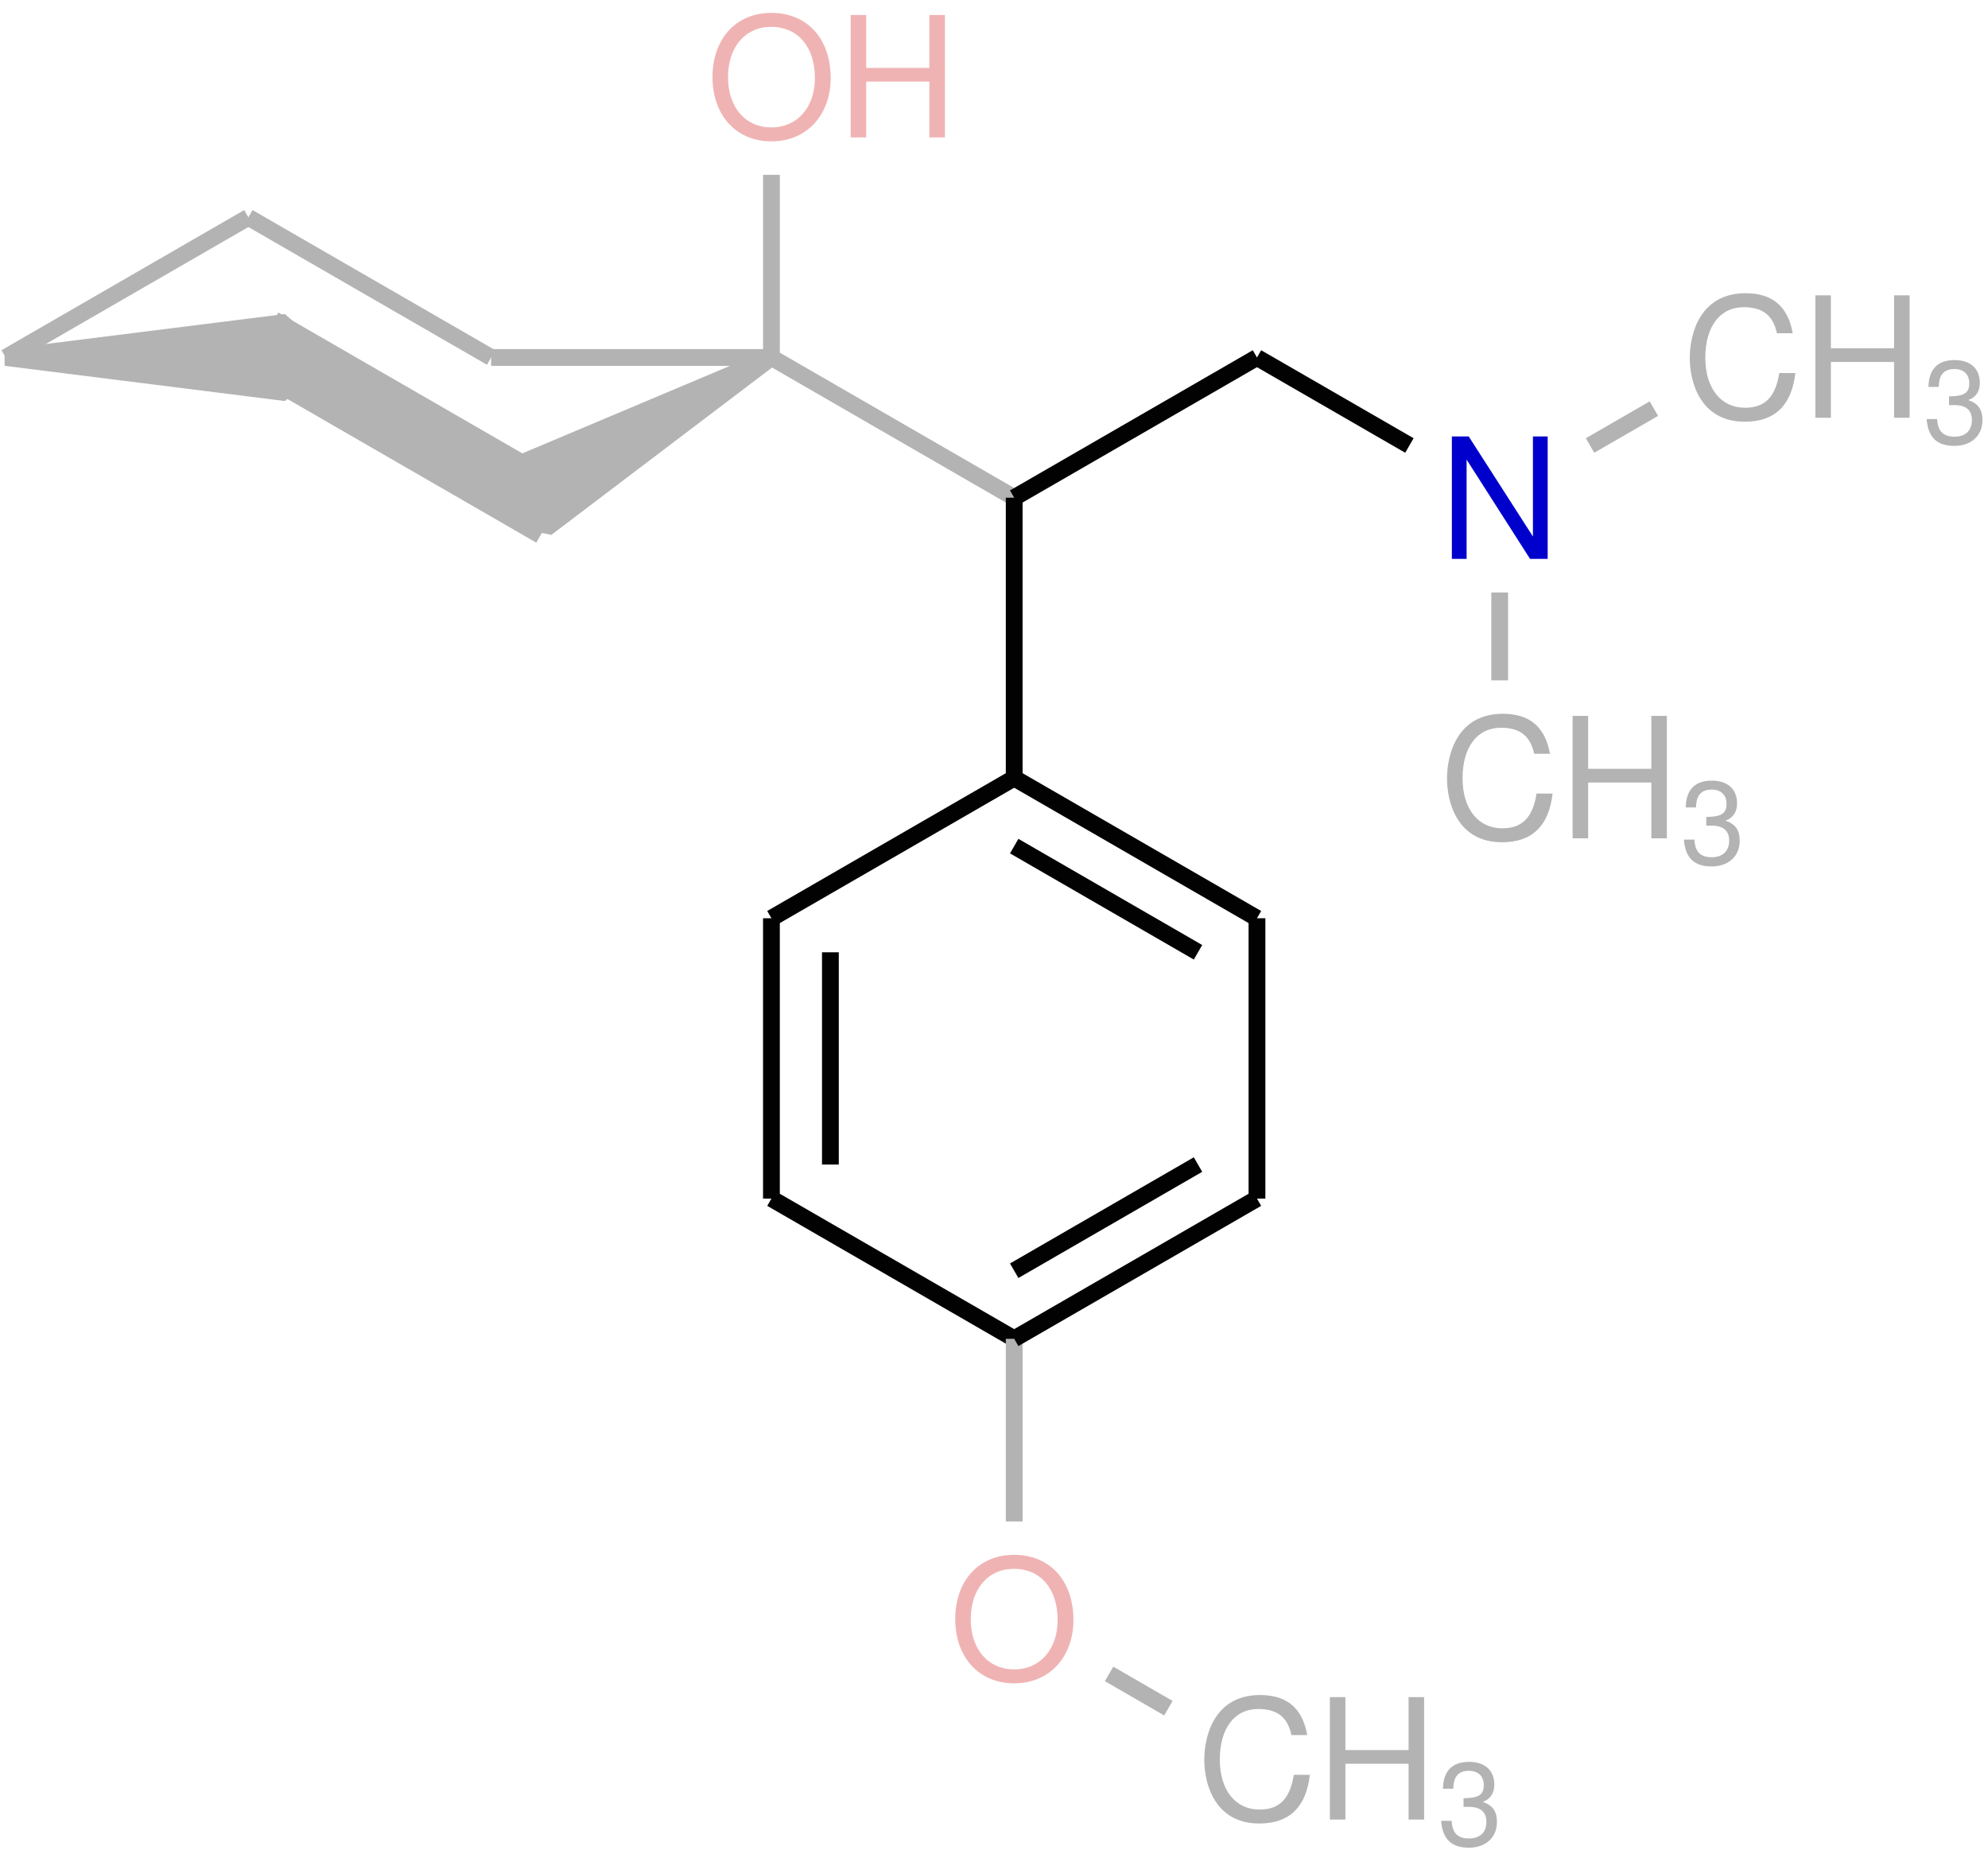 <?xml version="1.0" encoding="UTF-8"?>
<svg xmlns="http://www.w3.org/2000/svg" xmlns:xlink="http://www.w3.org/1999/xlink" width="118pt" height="110pt" viewBox="0 0 118 110" version="1.1">
<defs>
<g>
<symbol overflow="visible" id="glyph0-0">
<path style="stroke:none;" d="M 6.172 -5.188 C 6.172 -6.344 5.344 -7.094 4.047 -7.094 C 2.609 -7.094 1.859 -6.297 1.859 -4.766 L 2.719 -4.766 C 2.719 -5.656 2.953 -6.312 4 -6.312 C 4.766 -6.312 5.281 -5.859 5.281 -5.188 C 5.281 -3.922 3.484 -3.594 3.484 -2.25 L 3.484 -1.688 L 4.391 -1.688 L 4.391 -2.156 C 4.391 -3.344 6.172 -3.531 6.172 -5.188 Z M 4.391 -0.75 L 3.484 -0.75 L 3.484 0.297 L 4.391 0.297 Z M 0.344 1.391 L 7.625 1.391 L 7.625 -7.969 L 0.344 -7.969 Z M 1.172 0.688 L 1.172 -7.281 L 6.797 -7.281 L 6.797 0.688 Z M 1.172 0.688 "/>
</symbol>
<symbol overflow="visible" id="glyph0-1">
<path style="stroke:none;" d="M 7.422 -3.516 C 7.422 -5.859 6.031 -7.391 3.891 -7.391 C 1.812 -7.391 0.406 -5.859 0.406 -3.578 C 0.406 -1.312 1.812 0.234 3.906 0.234 C 6.078 0.234 7.422 -1.422 7.422 -3.516 Z M 3.891 -6.562 C 5.469 -6.562 6.484 -5.375 6.484 -3.531 C 6.484 -1.781 5.438 -0.594 3.906 -0.594 C 2.359 -0.594 1.328 -1.781 1.328 -3.578 C 1.328 -5.375 2.359 -6.562 3.891 -6.562 Z M 3.891 -6.562 "/>
</symbol>
<symbol overflow="visible" id="glyph0-2">
<path style="stroke:none;" d="M 5.469 -3.312 L 5.469 0 L 6.391 0 L 6.391 -7.266 L 5.469 -7.266 L 5.469 -4.125 L 1.719 -4.125 L 1.719 -7.266 L 0.797 -7.266 L 0.797 0 L 1.719 0 L 1.719 -3.312 Z M 5.469 -3.312 "/>
</symbol>
<symbol overflow="visible" id="glyph0-3">
<path style="stroke:none;" d="M 0.406 -3.547 C 0.406 -2.062 1.062 0.234 3.672 0.234 C 5.453 0.234 6.453 -0.734 6.672 -2.656 L 5.719 -2.656 C 5.5 -1.281 4.906 -0.594 3.688 -0.594 C 2.25 -0.594 1.328 -1.75 1.328 -3.562 C 1.328 -5.422 2.203 -6.562 3.609 -6.562 C 4.781 -6.562 5.359 -6.031 5.578 -5.016 L 6.516 -5.016 C 6.234 -6.609 5.312 -7.391 3.719 -7.391 C 1.062 -7.391 0.406 -5.062 0.406 -3.547 Z M 0.406 -3.547 "/>
</symbol>
<symbol overflow="visible" id="glyph0-4">
<path style="stroke:none;" d="M 6.484 -7.266 L 5.609 -7.266 L 5.609 -1.328 L 1.797 -7.266 L 0.797 -7.266 L 0.797 0 L 1.672 0 L 1.672 -5.891 L 5.438 0 L 6.484 0 Z M 6.484 -7.266 "/>
</symbol>
<symbol overflow="visible" id="glyph1-0">
<path style="stroke:none;" d="M 4.312 -3.625 C 4.312 -4.438 3.734 -4.969 2.828 -4.969 C 1.828 -4.969 1.297 -4.406 1.297 -3.328 L 1.891 -3.328 C 1.891 -3.953 2.062 -4.422 2.797 -4.422 C 3.328 -4.422 3.688 -4.094 3.688 -3.625 C 3.688 -2.75 2.438 -2.516 2.438 -1.562 L 2.438 -1.188 L 3.062 -1.188 L 3.062 -1.516 C 3.062 -2.344 4.312 -2.469 4.312 -3.625 Z M 3.062 -0.516 L 2.438 -0.516 L 2.438 0.203 L 3.062 0.203 Z M 0.25 0.969 L 5.328 0.969 L 5.328 -5.578 L 0.25 -5.578 Z M 0.828 0.484 L 0.828 -5.094 L 4.75 -5.094 L 4.75 0.484 Z M 0.828 0.484 "/>
</symbol>
<symbol overflow="visible" id="glyph1-1">
<path style="stroke:none;" d="M 1.875 -4.406 C 2.422 -4.406 2.75 -4.078 2.75 -3.562 C 2.75 -2.922 2.359 -2.797 1.547 -2.781 L 1.547 -2.266 L 1.875 -2.266 C 2.547 -2.266 2.906 -1.969 2.906 -1.375 C 2.906 -0.75 2.516 -0.391 1.875 -0.391 C 1.203 -0.391 0.875 -0.719 0.844 -1.438 L 0.219 -1.438 C 0.297 -0.359 0.828 0.156 1.859 0.156 C 2.875 0.156 3.531 -0.453 3.531 -1.375 C 3.531 -2 3.281 -2.359 2.688 -2.562 C 3.156 -2.734 3.375 -3.094 3.375 -3.578 C 3.375 -4.438 2.812 -4.938 1.875 -4.938 C 0.875 -4.938 0.344 -4.391 0.328 -3.344 L 0.938 -3.344 C 0.953 -3.875 1.094 -4.406 1.875 -4.406 Z M 1.875 -4.406 "/>
</symbol>
</g>
</defs>
<g id="surface6">
<path style="fill:none;stroke-width:0.996;stroke-linecap:butt;stroke-linejoin:miter;stroke:rgb(70%,70%,70%);stroke-opacity:1;stroke-miterlimit:10;" d="M 0.001 0.001 L 14.407 8.318 " transform="matrix(1,0,0,-1,0.335,21.216)"/>
<path style="fill:none;stroke-width:0.996;stroke-linecap:butt;stroke-linejoin:miter;stroke:rgb(70%,70%,70%);stroke-opacity:1;stroke-miterlimit:10;" d="M 14.407 8.318 L 28.817 0.001 " transform="matrix(1,0,0,-1,0.335,21.216)"/>
<path style="fill:none;stroke-width:0.996;stroke-linecap:butt;stroke-linejoin:miter;stroke:rgb(70%,70%,70%);stroke-opacity:1;stroke-miterlimit:10;" d="M 28.817 0.001 L 45.454 0.001 " transform="matrix(1,0,0,-1,0.335,21.216)"/>
<g style="fill:rgb(93.999%,70%,70%);fill-opacity:1;">
  <use xlink:href="#glyph0-1" x="41.885" y="8.155"/>
</g>
<g style="fill:rgb(93.999%,70%,70%);fill-opacity:1;">
  <use xlink:href="#glyph0-2" x="49.695" y="8.155"/>
</g>
<path style="fill:none;stroke-width:0.996;stroke-linecap:butt;stroke-linejoin:miter;stroke:rgb(70%,70%,70%);stroke-opacity:1;stroke-miterlimit:10;" d="M 45.454 0.001 L 45.454 10.841 " transform="matrix(1,0,0,-1,0.335,21.216)"/>
<path style="fill:none;stroke-width:0.996;stroke-linecap:butt;stroke-linejoin:miter;stroke:rgb(70%,70%,70%);stroke-opacity:1;stroke-miterlimit:10;" d="M 45.454 0.001 L 59.864 -8.319 " transform="matrix(1,0,0,-1,0.335,21.216)"/>
<path style="fill:none;stroke-width:0.996;stroke-linecap:butt;stroke-linejoin:miter;stroke:rgb(0.999%,0.999%,0.999%);stroke-opacity:1;stroke-miterlimit:10;" d="M 59.864 -8.319 L 59.864 -24.956 " transform="matrix(1,0,0,-1,0.335,21.216)"/>
<path style="fill:none;stroke-width:0.996;stroke-linecap:butt;stroke-linejoin:miter;stroke:rgb(0.999%,0.999%,0.999%);stroke-opacity:1;stroke-miterlimit:10;" d="M 59.864 -24.956 L 45.454 -33.276 " transform="matrix(1,0,0,-1,0.335,21.216)"/>
<path style="fill:none;stroke-width:0.996;stroke-linecap:butt;stroke-linejoin:miter;stroke:rgb(0.999%,0.999%,0.999%);stroke-opacity:1;stroke-miterlimit:10;" d="M 45.454 -33.276 L 45.454 -49.913 " transform="matrix(1,0,0,-1,0.335,21.216)"/>
<path style="fill:none;stroke-width:0.996;stroke-linecap:butt;stroke-linejoin:miter;stroke:rgb(0.999%,0.999%,0.999%);stroke-opacity:1;stroke-miterlimit:10;" d="M 48.954 -35.296 L 48.954 -47.893 " transform="matrix(1,0,0,-1,0.335,21.216)"/>
<path style="fill:none;stroke-width:0.996;stroke-linecap:butt;stroke-linejoin:miter;stroke:rgb(0.999%,0.999%,0.999%);stroke-opacity:1;stroke-miterlimit:10;" d="M 45.454 -49.913 L 59.864 -58.233 " transform="matrix(1,0,0,-1,0.335,21.216)"/>
<g style="fill:rgb(93.999%,70%,70%);fill-opacity:1;">
  <use xlink:href="#glyph0-1" x="56.293" y="99.661"/>
</g>
<path style="fill:none;stroke-width:0.996;stroke-linecap:butt;stroke-linejoin:miter;stroke:rgb(70%,70%,70%);stroke-opacity:1;stroke-miterlimit:10;" d="M 59.864 -58.233 L 59.864 -69.073 " transform="matrix(1,0,0,-1,0.335,21.216)"/>
<g style="fill:rgb(70%,70%,70%);fill-opacity:1;">
  <use xlink:href="#glyph0-3" x="71.076" y="107.98"/>
</g>
<g style="fill:rgb(70%,70%,70%);fill-opacity:1;">
  <use xlink:href="#glyph0-2" x="78.139" y="107.98"/>
</g>
<g style="fill:rgb(70%,70%,70%);fill-opacity:1;">
  <use xlink:href="#glyph1-1" x="85.322" y="109.493"/>
</g>
<path style="fill:none;stroke-width:0.996;stroke-linecap:butt;stroke-linejoin:miter;stroke:rgb(70%,70%,70%);stroke-opacity:1;stroke-miterlimit:10;" d="M 65.497 -78.12 L 69.017 -80.155 " transform="matrix(1,0,0,-1,0.335,21.216)"/>
<path style="fill:none;stroke-width:0.996;stroke-linecap:butt;stroke-linejoin:miter;stroke:rgb(0.999%,0.999%,0.999%);stroke-opacity:1;stroke-miterlimit:10;" d="M 59.864 -58.233 L 74.274 -49.913 " transform="matrix(1,0,0,-1,0.335,21.216)"/>
<path style="fill:none;stroke-width:0.996;stroke-linecap:butt;stroke-linejoin:miter;stroke:rgb(0.999%,0.999%,0.999%);stroke-opacity:1;stroke-miterlimit:10;" d="M 59.864 -54.194 L 70.774 -47.893 " transform="matrix(1,0,0,-1,0.335,21.216)"/>
<path style="fill:none;stroke-width:0.996;stroke-linecap:butt;stroke-linejoin:miter;stroke:rgb(0.999%,0.999%,0.999%);stroke-opacity:1;stroke-miterlimit:10;" d="M 74.274 -49.913 L 74.274 -33.276 " transform="matrix(1,0,0,-1,0.335,21.216)"/>
<path style="fill:none;stroke-width:0.996;stroke-linecap:butt;stroke-linejoin:miter;stroke:rgb(0.999%,0.999%,0.999%);stroke-opacity:1;stroke-miterlimit:10;" d="M 74.274 -33.276 L 59.864 -24.956 " transform="matrix(1,0,0,-1,0.335,21.216)"/>
<path style="fill:none;stroke-width:0.996;stroke-linecap:butt;stroke-linejoin:miter;stroke:rgb(0.999%,0.999%,0.999%);stroke-opacity:1;stroke-miterlimit:10;" d="M 70.774 -35.296 L 59.864 -28.995 " transform="matrix(1,0,0,-1,0.335,21.216)"/>
<path style="fill:none;stroke-width:0.996;stroke-linecap:butt;stroke-linejoin:miter;stroke:rgb(0.999%,0.999%,0.999%);stroke-opacity:1;stroke-miterlimit:10;" d="M 59.864 -8.319 L 74.274 0.001 " transform="matrix(1,0,0,-1,0.335,21.216)"/>
<g style="fill:rgb(0%,0%,79.999%);fill-opacity:1;">
  <use xlink:href="#glyph0-4" x="85.38" y="33.166"/>
</g>
<path style="fill:none;stroke-width:0.996;stroke-linecap:butt;stroke-linejoin:miter;stroke:rgb(0.999%,0.999%,0.999%);stroke-opacity:1;stroke-miterlimit:10;" d="M 74.274 0.001 L 83.321 -5.221 " transform="matrix(1,0,0,-1,0.335,21.216)"/>
<g style="fill:rgb(70%,70%,70%);fill-opacity:1;">
  <use xlink:href="#glyph0-3" x="85.484" y="49.749"/>
</g>
<g style="fill:rgb(70%,70%,70%);fill-opacity:1;">
  <use xlink:href="#glyph0-2" x="92.548" y="49.749"/>
</g>
<g style="fill:rgb(70%,70%,70%);fill-opacity:1;">
  <use xlink:href="#glyph1-1" x="99.731" y="51.262"/>
</g>
<path style="fill:none;stroke-width:0.996;stroke-linecap:butt;stroke-linejoin:miter;stroke:rgb(70%,70%,70%);stroke-opacity:1;stroke-miterlimit:10;" d="M 88.681 -13.944 L 88.681 -19.159 " transform="matrix(1,0,0,-1,0.335,21.216)"/>
<g style="fill:rgb(70%,70%,70%);fill-opacity:1;">
  <use xlink:href="#glyph0-3" x="99.893" y="24.792"/>
</g>
<g style="fill:rgb(70%,70%,70%);fill-opacity:1;">
  <use xlink:href="#glyph0-2" x="106.956" y="24.792"/>
</g>
<g style="fill:rgb(70%,70%,70%);fill-opacity:1;">
  <use xlink:href="#glyph1-1" x="114.139" y="26.305"/>
</g>
<path style="fill:none;stroke-width:0.996;stroke-linecap:butt;stroke-linejoin:miter;stroke:rgb(70%,70%,70%);stroke-opacity:1;stroke-miterlimit:10;" d="M 94.044 -5.221 L 97.833 -3.034 " transform="matrix(1,0,0,-1,0.335,21.216)"/>
<path style="fill-rule:nonzero;fill:rgb(70%,70%,70%);fill-opacity:1;stroke-width:0.996;stroke-linecap:butt;stroke-linejoin:bevel;stroke:rgb(70%,70%,70%);stroke-opacity:1;stroke-miterlimit:10;" d="M 32.091 -10.128 L 30.001 -6.511 L 45.454 0.001 Z M 32.091 -10.128 " transform="matrix(1,0,0,-1,0.335,21.216)"/>
<path style="fill:none;stroke-width:4.176;stroke-linecap:butt;stroke-linejoin:miter;stroke:rgb(70%,70%,70%);stroke-opacity:1;stroke-miterlimit:10;" d="M 32.54 -9.179 L 15.145 0.861 " transform="matrix(1,0,0,-1,0.335,21.216)"/>
<path style="fill-rule:nonzero;fill:rgb(70%,70%,70%);fill-opacity:1;stroke-width:0.996;stroke-linecap:butt;stroke-linejoin:bevel;stroke:rgb(70%,70%,70%);stroke-opacity:1;stroke-miterlimit:10;" d="M 16.638 2.087 L 16.638 -2.089 L 0.001 0.001 Z M 16.638 2.087 " transform="matrix(1,0,0,-1,0.335,21.216)"/>
</g>
</svg>

